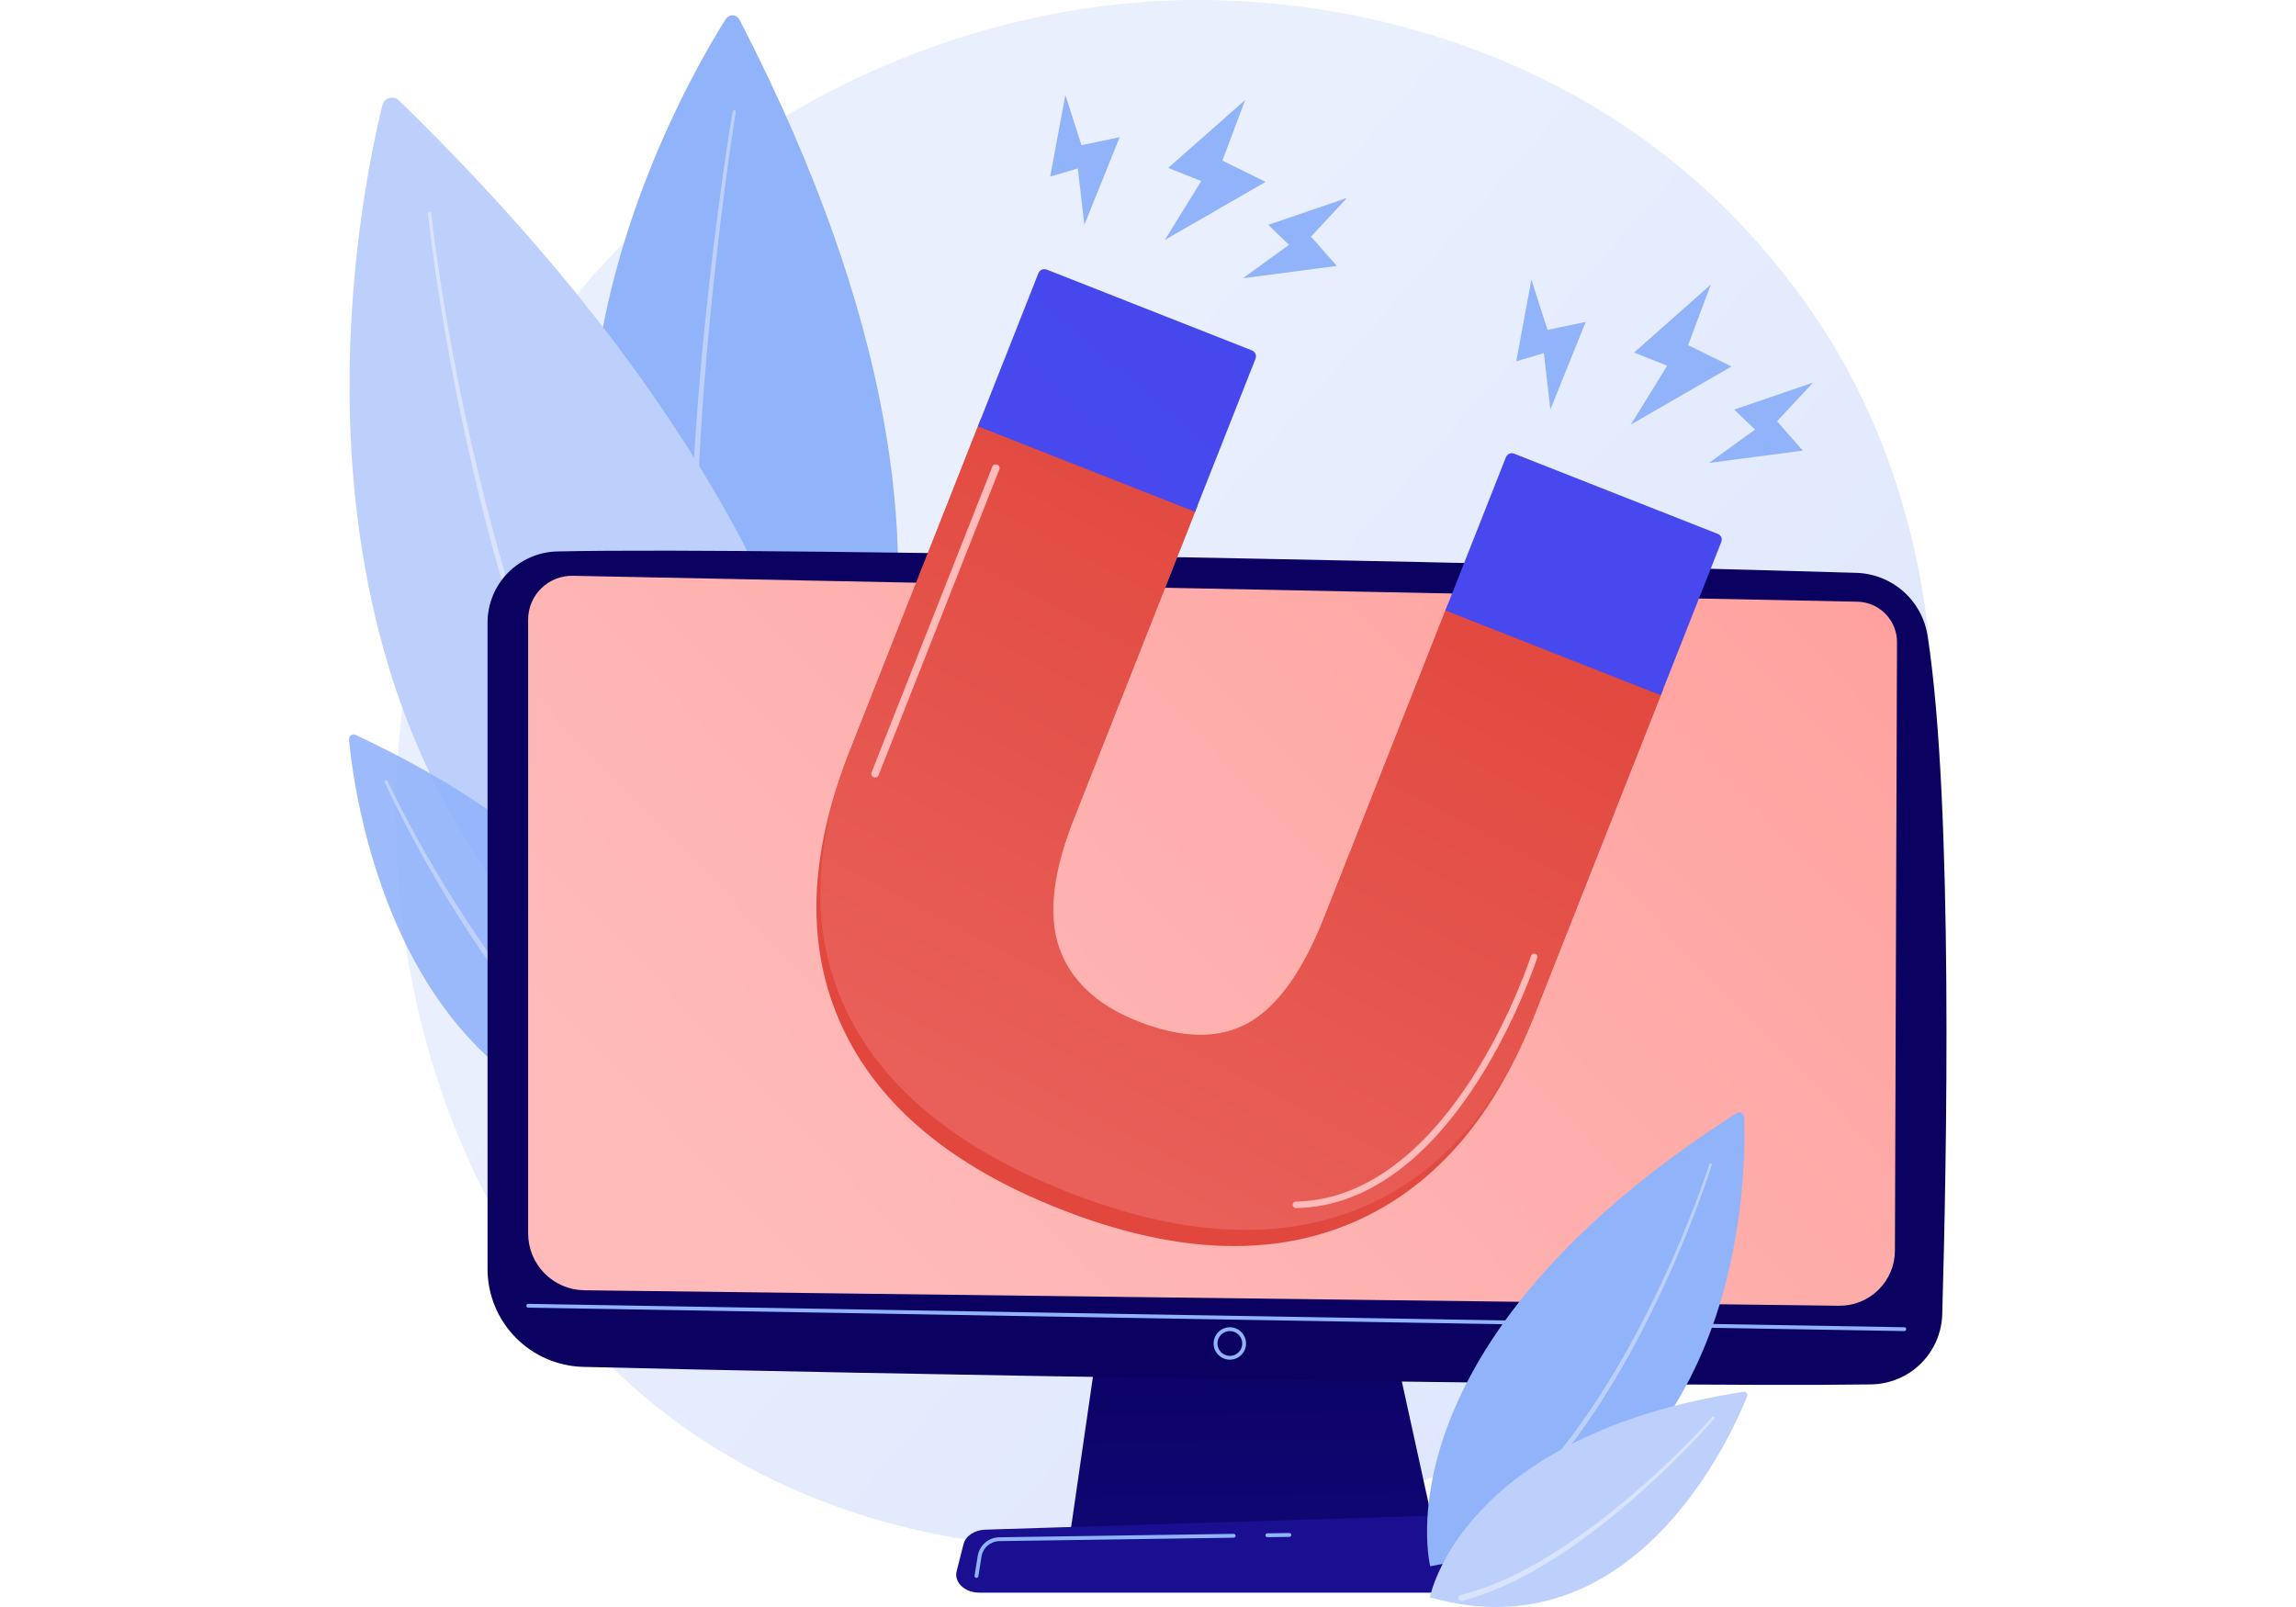 <svg width="250" height="175" viewBox="0 0 250 175" fill="none" xmlns="http://www.w3.org/2000/svg">
<path d="M203.529 114.039C187.284 152.242 144.01 173.642 106.483 167.87C100.377 166.93 83.635 164.132 68.814 150.929C40.278 125.518 34.176 75.198 57.193 39.738C73.945 13.925 103.974 -0.706 132.508 0.026C138.654 0.184 162.208 1.155 182.91 18.203C185.951 20.706 192.657 26.657 198.701 36.096C212.894 58.261 214.113 89.143 203.529 114.039Z" fill="url(#paint0_linear)"/>
<path d="M79.034 2.065C73.645 10.58 44.308 61.417 87.131 97.477C87.131 97.477 115.069 68.975 80.51 2.127C80.44 1.994 80.337 1.883 80.211 1.803C80.084 1.723 79.939 1.677 79.79 1.671C79.64 1.665 79.492 1.698 79.359 1.767C79.226 1.836 79.114 1.939 79.034 2.065V2.065Z" fill="#91B3FA"/>
<path d="M80.109 12.21C79.605 15.382 79.169 18.57 78.759 21.758C78.349 24.946 77.981 28.142 77.644 31.34C76.975 37.734 76.45 44.146 76.122 50.564C75.794 56.981 75.663 63.411 75.879 69.83C75.977 73.038 76.194 76.238 76.53 79.43C76.871 82.616 77.338 85.79 78.054 88.904C78.074 89.01 78.053 89.119 77.995 89.209C77.936 89.299 77.845 89.363 77.74 89.387C77.635 89.411 77.525 89.393 77.433 89.338C77.341 89.282 77.274 89.193 77.247 89.089V89.089C76.54 85.926 76.09 82.72 75.767 79.509C75.443 76.298 75.253 73.075 75.174 69.852C74.997 63.407 75.174 56.962 75.536 50.533C75.898 44.104 76.47 37.686 77.179 31.29C77.534 28.09 77.925 24.896 78.355 21.706C78.782 18.515 79.242 15.331 79.764 12.154C79.771 12.108 79.796 12.067 79.834 12.04C79.872 12.013 79.919 12.002 79.965 12.009C80.011 12.016 80.052 12.042 80.079 12.079C80.106 12.117 80.117 12.164 80.11 12.21H80.109Z" fill="#BDD0FB"/>
<path d="M41.637 11.456C38.578 23.841 23.725 96.639 89.624 122.83C89.624 122.83 111.757 77.418 43.441 10.939C43.304 10.806 43.135 10.712 42.95 10.665C42.766 10.619 42.572 10.622 42.389 10.674C42.206 10.727 42.039 10.827 41.908 10.964C41.776 11.101 41.682 11.271 41.637 11.456V11.456Z" fill="#BDD0FB"/>
<path d="M46.957 23.229C47.438 27.484 48.098 31.724 48.841 35.946C49.584 40.167 50.437 44.37 51.39 48.55C53.299 56.906 55.605 65.176 58.444 73.263C61.284 81.35 64.663 89.25 68.859 96.71C69.902 98.579 71.015 100.406 72.174 102.202C73.333 103.998 74.555 105.752 75.846 107.455C78.401 110.875 81.269 114.05 84.413 116.939H84.416C84.497 117.013 84.545 117.116 84.55 117.226C84.555 117.335 84.516 117.442 84.442 117.523C84.405 117.563 84.361 117.596 84.312 117.618C84.262 117.641 84.209 117.654 84.155 117.657C84.045 117.662 83.938 117.623 83.857 117.549V117.549C80.688 114.611 77.799 111.385 75.228 107.913C73.934 106.189 72.707 104.417 71.549 102.598C70.39 100.783 69.279 98.938 68.237 97.056C64.051 89.529 60.703 81.572 57.884 73.456C55.065 65.34 52.802 57.033 50.929 48.653C49.995 44.462 49.163 40.249 48.435 36.016C47.71 31.783 47.07 27.538 46.606 23.264C46.604 23.241 46.606 23.218 46.612 23.196C46.619 23.174 46.63 23.153 46.644 23.136C46.658 23.117 46.676 23.103 46.696 23.092C46.717 23.081 46.739 23.074 46.762 23.071C46.785 23.069 46.808 23.071 46.83 23.077C46.852 23.084 46.873 23.094 46.891 23.109C46.908 23.123 46.923 23.141 46.934 23.161C46.946 23.181 46.953 23.203 46.955 23.226L46.957 23.229Z" fill="url(#paint1_linear)"/>
<g opacity="0.94">
<path opacity="0.94" d="M38.002 80.585C38.598 86.899 43.45 123.451 75.955 123.736C75.955 123.736 78.483 98.608 38.7 80.019C38.355 79.854 37.966 80.172 38.002 80.585Z" fill="#91B3FA"/>
<path opacity="0.94" d="M42.205 85.07C43.058 86.871 43.983 88.646 44.933 90.402C45.883 92.158 46.876 93.894 47.901 95.608C48.926 97.322 49.992 99.008 51.093 100.677C52.194 102.345 53.331 103.984 54.521 105.586C55.711 107.188 56.93 108.767 58.219 110.288C59.509 111.808 60.83 113.301 62.239 114.707C62.583 115.068 62.942 115.411 63.302 115.755C63.662 116.098 64.013 116.451 64.389 116.777L65.499 117.77L66.645 118.721C68.184 119.972 69.811 121.108 71.515 122.122H71.52C71.567 122.148 71.608 122.184 71.641 122.226C71.674 122.268 71.698 122.317 71.712 122.369C71.726 122.42 71.729 122.474 71.722 122.527C71.715 122.581 71.697 122.632 71.669 122.678C71.642 122.724 71.606 122.764 71.563 122.796C71.52 122.828 71.471 122.851 71.419 122.864C71.367 122.877 71.312 122.879 71.259 122.87C71.206 122.862 71.156 122.843 71.11 122.815H71.106C67.632 120.719 64.543 118.077 61.746 115.189C60.336 113.753 59.016 112.236 57.734 110.691C56.452 109.145 55.235 107.546 54.057 105.923C52.878 104.3 51.75 102.641 50.661 100.958C49.572 99.275 48.517 97.568 47.508 95.839C46.499 94.111 45.519 92.361 44.582 90.59C43.644 88.82 42.738 87.035 41.895 85.212C41.878 85.171 41.877 85.125 41.892 85.083C41.908 85.042 41.94 85.008 41.98 84.989C42.02 84.97 42.066 84.968 42.108 84.983C42.15 84.997 42.185 85.028 42.205 85.067V85.07Z" fill="#BDD0FB"/>
</g>
<path d="M119.936 143.511L116.506 167.152H156.302L151.119 143.511H119.936Z" fill="url(#paint2_linear)"/>
<path d="M53.086 67.814V138.179C53.085 140.963 54.174 143.636 56.119 145.63C58.064 147.623 60.712 148.779 63.498 148.851C89.232 149.513 179.238 151.118 203.739 150.76C205.765 150.729 207.702 149.919 209.144 148.497C210.586 147.075 211.424 145.152 211.481 143.129C211.953 126.782 212.721 87.473 209.882 69.224C209.593 67.361 208.661 65.657 207.248 64.408C205.834 63.159 204.028 62.442 202.142 62.383C180.58 61.694 85.169 59.506 60.682 60.052C58.651 60.097 56.719 60.935 55.299 62.386C53.879 63.837 53.084 65.785 53.086 67.814V67.814Z" fill="url(#paint3_linear)"/>
<path d="M57.507 67.471V134.324C57.507 135.948 58.146 137.507 59.288 138.664C60.429 139.821 61.981 140.484 63.607 140.508L200.211 142.193C201.008 142.205 201.8 142.059 202.54 141.763C203.28 141.468 203.954 141.028 204.523 140.471C205.092 139.913 205.544 139.248 205.854 138.514C206.164 137.781 206.325 136.993 206.328 136.197L206.556 69.942C206.56 68.79 206.112 67.683 205.308 66.857C204.504 66.031 203.408 65.553 202.256 65.525L62.399 62.703C61.762 62.688 61.128 62.8 60.536 63.032C59.943 63.265 59.403 63.614 58.947 64.058C58.491 64.502 58.129 65.033 57.881 65.619C57.634 66.206 57.507 66.835 57.507 67.471Z" fill="url(#paint4_linear)"/>
<path d="M207.357 144.953H207.353L57.503 142.403C57.45 142.4 57.399 142.376 57.363 142.336C57.327 142.296 57.307 142.244 57.308 142.191C57.309 142.137 57.33 142.086 57.368 142.047C57.405 142.009 57.456 141.987 57.51 141.985L207.361 144.535C207.414 144.538 207.464 144.562 207.501 144.601C207.538 144.64 207.558 144.692 207.557 144.746C207.557 144.799 207.536 144.851 207.498 144.889C207.461 144.928 207.41 144.951 207.357 144.953V144.953Z" fill="#91B3FA"/>
<path d="M133.913 148.068C133.563 148.068 133.221 147.965 132.93 147.771C132.638 147.578 132.411 147.302 132.277 146.979C132.142 146.657 132.107 146.301 132.175 145.958C132.243 145.616 132.411 145.301 132.658 145.053C132.905 144.806 133.22 144.637 133.564 144.569C133.907 144.5 134.263 144.535 134.586 144.669C134.909 144.802 135.186 145.029 135.38 145.319C135.575 145.61 135.679 145.952 135.679 146.301C135.678 146.769 135.492 147.218 135.161 147.549C134.83 147.88 134.381 148.066 133.913 148.068V148.068ZM133.913 144.953C133.646 144.953 133.385 145.032 133.163 145.18C132.941 145.329 132.767 145.539 132.665 145.786C132.563 146.032 132.536 146.303 132.588 146.565C132.64 146.826 132.769 147.067 132.958 147.255C133.147 147.444 133.387 147.572 133.649 147.624C133.911 147.676 134.183 147.65 134.429 147.547C134.676 147.445 134.887 147.272 135.035 147.05C135.184 146.829 135.263 146.568 135.262 146.301C135.262 145.944 135.12 145.601 134.867 145.349C134.614 145.096 134.271 144.954 133.913 144.953V144.953Z" fill="#91B3FA"/>
<path d="M164.875 173.438H106.63C105.048 173.438 103.859 172.313 104.165 171.104L104.913 168.152C105.137 167.265 106.116 166.613 107.277 166.578L163.424 164.828C164.638 164.79 165.712 165.433 165.977 166.355L167.324 171.057C167.676 172.279 166.483 173.438 164.875 173.438Z" fill="url(#paint5_linear)"/>
<path d="M137.984 167.397C137.93 167.394 137.88 167.371 137.843 167.332C137.806 167.293 137.785 167.241 137.785 167.188C137.785 167.134 137.806 167.082 137.843 167.043C137.88 167.004 137.93 166.981 137.984 166.978L140.39 166.943C140.445 166.943 140.499 166.964 140.539 167.003C140.578 167.041 140.601 167.094 140.603 167.149C140.603 167.177 140.598 167.204 140.588 167.23C140.578 167.255 140.563 167.279 140.543 167.298C140.524 167.318 140.501 167.334 140.476 167.345C140.451 167.355 140.424 167.361 140.396 167.362L137.99 167.397H137.984Z" fill="#91B3FA"/>
<path d="M106.322 171.831C106.311 171.831 106.299 171.831 106.288 171.831C106.234 171.822 106.185 171.792 106.152 171.747C106.12 171.702 106.106 171.646 106.115 171.591L106.458 169.444C106.547 168.881 106.833 168.368 107.264 167.996C107.695 167.623 108.244 167.414 108.814 167.407L134.335 167.034C134.388 167.036 134.439 167.058 134.477 167.097C134.514 167.135 134.536 167.186 134.537 167.24C134.537 167.294 134.518 167.346 134.481 167.385C134.445 167.425 134.394 167.449 134.341 167.452L108.82 167.825C108.349 167.831 107.894 168.004 107.538 168.312C107.181 168.62 106.945 169.045 106.872 169.51L106.529 171.657C106.52 171.705 106.495 171.75 106.457 171.781C106.419 171.813 106.371 171.831 106.322 171.831Z" fill="#91B3FA"/>
<path d="M167.031 110.658C162.541 122.023 155.854 129.561 146.97 133.272C138.061 136.971 127.552 136.436 115.441 131.668C103.584 126.998 95.668 120.38 91.695 111.814C87.721 103.248 87.98 93.278 92.47 81.905L106.793 45.638L130.412 55L116.838 89.375C114.413 95.515 113.799 100.423 114.996 104.1C116.201 107.779 119.04 110.5 123.513 112.263C128.311 114.152 132.333 114.146 135.577 112.244C138.821 110.342 141.678 106.258 144.147 99.993L157.652 65.797L181.08 75.082L167.031 110.658Z" fill="url(#paint6_linear)"/>
<path d="M167.182 110.286C162.889 121.157 156.363 128.353 147.563 131.78C138.763 135.206 128.323 134.562 116.189 129.783C104.331 125.112 96.364 118.628 92.285 110.33C88.211 102.028 88.339 92.378 92.632 81.507L106.798 45.639L130.418 55.002L116.968 89.06C114.649 94.932 114.091 99.675 115.344 103.23C116.598 106.784 119.443 109.461 123.927 111.228C128.725 113.117 132.722 113.173 135.917 111.396C139.116 109.616 141.912 105.665 144.277 99.682L157.657 65.801L181.085 75.087L167.182 110.286Z" fill="url(#paint7_linear)"/>
<path d="M136.283 38.145L114.017 29.375C113.634 29.224 113.217 29.371 113.066 29.752L106.483 46.427L130.122 55.739L136.707 39.065C136.856 38.682 136.666 38.296 136.283 38.145Z" fill="url(#paint8_linear)"/>
<path d="M187.027 58.134L164.893 49.415C164.51 49.264 164.118 49.422 163.967 49.804L157.383 66.478L180.828 75.715L187.415 59.041C187.566 58.658 187.41 58.284 187.027 58.134Z" fill="url(#paint9_linear)"/>
<path d="M95.133 84.645C94.951 84.573 94.81 84.347 94.881 84.165L108.067 50.775C108.139 50.593 108.396 50.523 108.578 50.596C108.76 50.668 108.902 50.894 108.83 51.076L95.645 84.465C95.574 84.647 95.316 84.717 95.133 84.645Z" fill="url(#paint10_linear)"/>
<path d="M140.975 131.535C140.899 131.505 140.835 131.449 140.795 131.377C140.755 131.305 140.741 131.222 140.756 131.141C140.771 131.06 140.814 130.986 140.877 130.934C140.94 130.881 141.019 130.851 141.102 130.85C149.921 130.692 156.406 123.445 160.293 117.393C164.531 110.797 166.683 104.158 166.704 104.092C166.733 104.003 166.796 103.928 166.88 103.885C166.964 103.842 167.061 103.834 167.151 103.862C167.24 103.891 167.315 103.954 167.358 104.038C167.401 104.121 167.41 104.219 167.381 104.308C167.359 104.376 165.178 111.103 160.891 117.777C158.369 121.707 155.614 124.855 152.711 127.132C149.059 129.997 145.157 131.487 141.114 131.559C141.067 131.561 141.02 131.553 140.975 131.535V131.535Z" fill="url(#paint11_linear)"/>
<path d="M135.58 10.887L127.2 18.291L130.798 19.716L126.834 26.13L137.812 19.806L133.102 17.49L135.58 10.887Z" fill="#91B3FA"/>
<path d="M146.667 21.553L138.092 24.488L140.351 26.665L135.346 30.299L145.557 28.959L142.751 25.765L146.667 21.553Z" fill="#91B3FA"/>
<path d="M116.004 10.334L114.35 19.235L117.359 18.34L118.069 24.479L121.918 14.939L117.753 15.81L116.004 10.334Z" fill="#91B3FA"/>
<path d="M186.286 30.986L177.925 38.397L181.532 39.826L177.573 46.241L188.535 39.912L183.808 37.589L186.286 30.986Z" fill="#91B3FA"/>
<path d="M197.411 41.666L188.835 44.602L191.094 46.779L186.089 50.412L196.3 49.073L193.494 45.878L197.411 41.666Z" fill="#91B3FA"/>
<path d="M166.748 30.447L165.094 39.348L168.102 38.453L168.812 44.592L172.661 35.052L168.497 35.923L166.748 30.447Z" fill="#91B3FA"/>
<path d="M189.909 121.648C190.153 127.919 190.085 164.472 155.731 170.568C155.731 170.568 149.574 146.494 189.093 121.221C189.172 121.171 189.262 121.142 189.356 121.138C189.449 121.135 189.542 121.155 189.624 121.199C189.707 121.242 189.777 121.306 189.827 121.385C189.877 121.464 189.905 121.555 189.909 121.648V121.648Z" fill="#91B3FA"/>
<path d="M186.391 126.862C185.746 128.877 185.016 130.861 184.25 132.832C183.484 134.802 182.666 136.752 181.801 138.681C180.936 140.611 180.021 142.518 179.058 144.4C178.813 144.869 178.578 145.345 178.325 145.808L177.572 147.204C177.053 148.126 176.542 149.052 175.996 149.958C175.465 150.874 174.894 151.766 174.332 152.666L173.459 153.993C173.172 154.439 172.858 154.865 172.559 155.302C171.341 157.035 170.061 158.73 168.668 160.331L168.151 160.936L167.612 161.523L167.073 162.109L166.804 162.403L166.523 162.685L165.396 163.812L164.219 164.89C162.627 166.309 160.912 167.584 159.095 168.702C159.059 168.725 159.018 168.74 158.975 168.746C158.933 168.753 158.89 168.751 158.848 168.741C158.806 168.731 158.767 168.713 158.732 168.688C158.697 168.663 158.668 168.631 158.646 168.594C158.623 168.558 158.609 168.517 158.602 168.475C158.595 168.432 158.597 168.389 158.608 168.347C158.618 168.306 158.636 168.266 158.662 168.232C158.687 168.197 158.719 168.168 158.756 168.146V168.146H158.76C160.552 167.062 162.244 165.822 163.817 164.44L164.985 163.387L166.105 162.282L166.385 162.005L166.654 161.717L167.19 161.142L167.728 160.566L168.244 159.97C169.635 158.396 170.917 156.724 172.139 155.012C172.44 154.58 172.755 154.158 173.044 153.718L173.921 152.406C174.489 151.518 175.061 150.635 175.595 149.728C176.147 148.83 176.663 147.912 177.186 146.998L177.943 145.612C178.198 145.151 178.436 144.681 178.683 144.216C179.657 142.347 180.582 140.454 181.458 138.536C182.334 136.617 183.162 134.679 183.944 132.72C184.722 130.763 185.467 128.786 186.122 126.786C186.133 126.751 186.158 126.722 186.19 126.706C186.223 126.689 186.261 126.686 186.296 126.697C186.331 126.709 186.36 126.733 186.376 126.766C186.393 126.798 186.396 126.836 186.385 126.871L186.391 126.862Z" fill="#BDD0FB"/>
<path d="M190.224 152.088C188.554 156.278 177.927 180.247 155.695 173.953C155.695 173.953 158.998 156.307 189.861 151.562C190.133 151.522 190.335 151.813 190.224 152.088Z" fill="#BDD0FB"/>
<path d="M186.66 154.482C185.721 155.558 184.745 156.595 183.752 157.618C182.76 158.641 181.742 159.639 180.706 160.618C179.671 161.597 178.611 162.551 177.531 163.483C176.451 164.414 175.351 165.324 174.222 166.196C173.092 167.068 171.945 167.919 170.759 168.718C169.574 169.517 168.37 170.292 167.121 170.99C164.634 172.404 161.995 173.594 159.201 174.333C159.118 174.355 159.029 174.343 158.954 174.3C158.879 174.256 158.825 174.185 158.802 174.102C158.78 174.018 158.792 173.929 158.836 173.854C158.879 173.78 158.951 173.725 159.034 173.703V173.703H159.04C161.765 173.015 164.374 171.877 166.846 170.506C168.088 169.828 169.29 169.076 170.472 168.297C171.654 167.517 172.805 166.686 173.937 165.831C175.068 164.975 176.174 164.084 177.258 163.168C178.343 162.252 179.408 161.313 180.452 160.35C181.495 159.387 182.518 158.401 183.519 157.394C184.521 156.386 185.506 155.36 186.449 154.303C186.473 154.277 186.507 154.261 186.543 154.259C186.579 154.257 186.615 154.269 186.642 154.293C186.669 154.317 186.686 154.35 186.689 154.386C186.691 154.422 186.68 154.458 186.656 154.485L186.66 154.482Z" fill="url(#paint12_linear)"/>
<defs>
<linearGradient id="paint0_linear" x1="224.888" y1="171.087" x2="99.33" y2="61.082" gradientUnits="userSpaceOnUse">
<stop stop-color="#DAE3FE"/>
<stop offset="1" stop-color="#E9EFFD"/>
</linearGradient>
<linearGradient id="paint1_linear" x1="5222.36" y1="105706" x2="28058.3" y2="105706" gradientUnits="userSpaceOnUse">
<stop stop-color="#DAE3FE"/>
<stop offset="1" stop-color="#E9EFFD"/>
</linearGradient>
<linearGradient id="paint2_linear" x1="136.052" y1="130.897" x2="136.895" y2="217.885" gradientUnits="userSpaceOnUse">
<stop stop-color="#09005D"/>
<stop offset="1" stop-color="#1A0F91"/>
</linearGradient>
<linearGradient id="paint3_linear" x1="232642" y1="-15541" x2="235081" y2="244610" gradientUnits="userSpaceOnUse">
<stop stop-color="#09005D"/>
<stop offset="1" stop-color="#1A0F91"/>
</linearGradient>
<linearGradient id="paint4_linear" x1="89.042" y1="143.228" x2="250.358" y2="-11.953" gradientUnits="userSpaceOnUse">
<stop stop-color="#FEBBBA"/>
<stop offset="1" stop-color="#FF928E"/>
</linearGradient>
<linearGradient id="paint5_linear" x1="97055.6" y1="32915.1" x2="97079.2" y2="22402.8" gradientUnits="userSpaceOnUse">
<stop stop-color="#09005D"/>
<stop offset="1" stop-color="#1A0F91"/>
</linearGradient>
<linearGradient id="paint6_linear" x1="115.83" y1="122.097" x2="158.867" y2="32.532" gradientUnits="userSpaceOnUse">
<stop stop-color="#E1473D"/>
<stop offset="1" stop-color="#E9605A"/>
</linearGradient>
<linearGradient id="paint7_linear" x1="149.942" y1="53.892" x2="111.965" y2="125.719" gradientUnits="userSpaceOnUse">
<stop stop-color="#E1473D"/>
<stop offset="0.55" stop-color="#E5554D"/>
<stop offset="1" stop-color="#E9605A"/>
</linearGradient>
<linearGradient id="paint8_linear" x1="39.673" y1="138.774" x2="179.687" y2="-25.821" gradientUnits="userSpaceOnUse">
<stop stop-color="#4F52FF"/>
<stop offset="1" stop-color="#4042E2"/>
</linearGradient>
<linearGradient id="paint9_linear" x1="12280.8" y1="68107.1" x2="58874.4" y2="-13203.8" gradientUnits="userSpaceOnUse">
<stop stop-color="#4F52FF"/>
<stop offset="1" stop-color="#4042E2"/>
</linearGradient>
<linearGradient id="paint10_linear" x1="12707.4" y1="36670.5" x2="15809.9" y2="36670.5" gradientUnits="userSpaceOnUse">
<stop stop-color="#FEBBBA"/>
<stop offset="1" stop-color="#FF928E"/>
</linearGradient>
<linearGradient id="paint11_linear" x1="43560.9" y1="51901.2" x2="54820.8" y2="51901.2" gradientUnits="userSpaceOnUse">
<stop stop-color="#FEBBBA"/>
<stop offset="1" stop-color="#FF928E"/>
</linearGradient>
<linearGradient id="paint12_linear" x1="68155.2" y1="36015.9" x2="60059.5" y2="66751.1" gradientUnits="userSpaceOnUse">
<stop stop-color="#DAE3FE"/>
<stop offset="1" stop-color="#E9EFFD"/>
</linearGradient>
</defs>
</svg>
